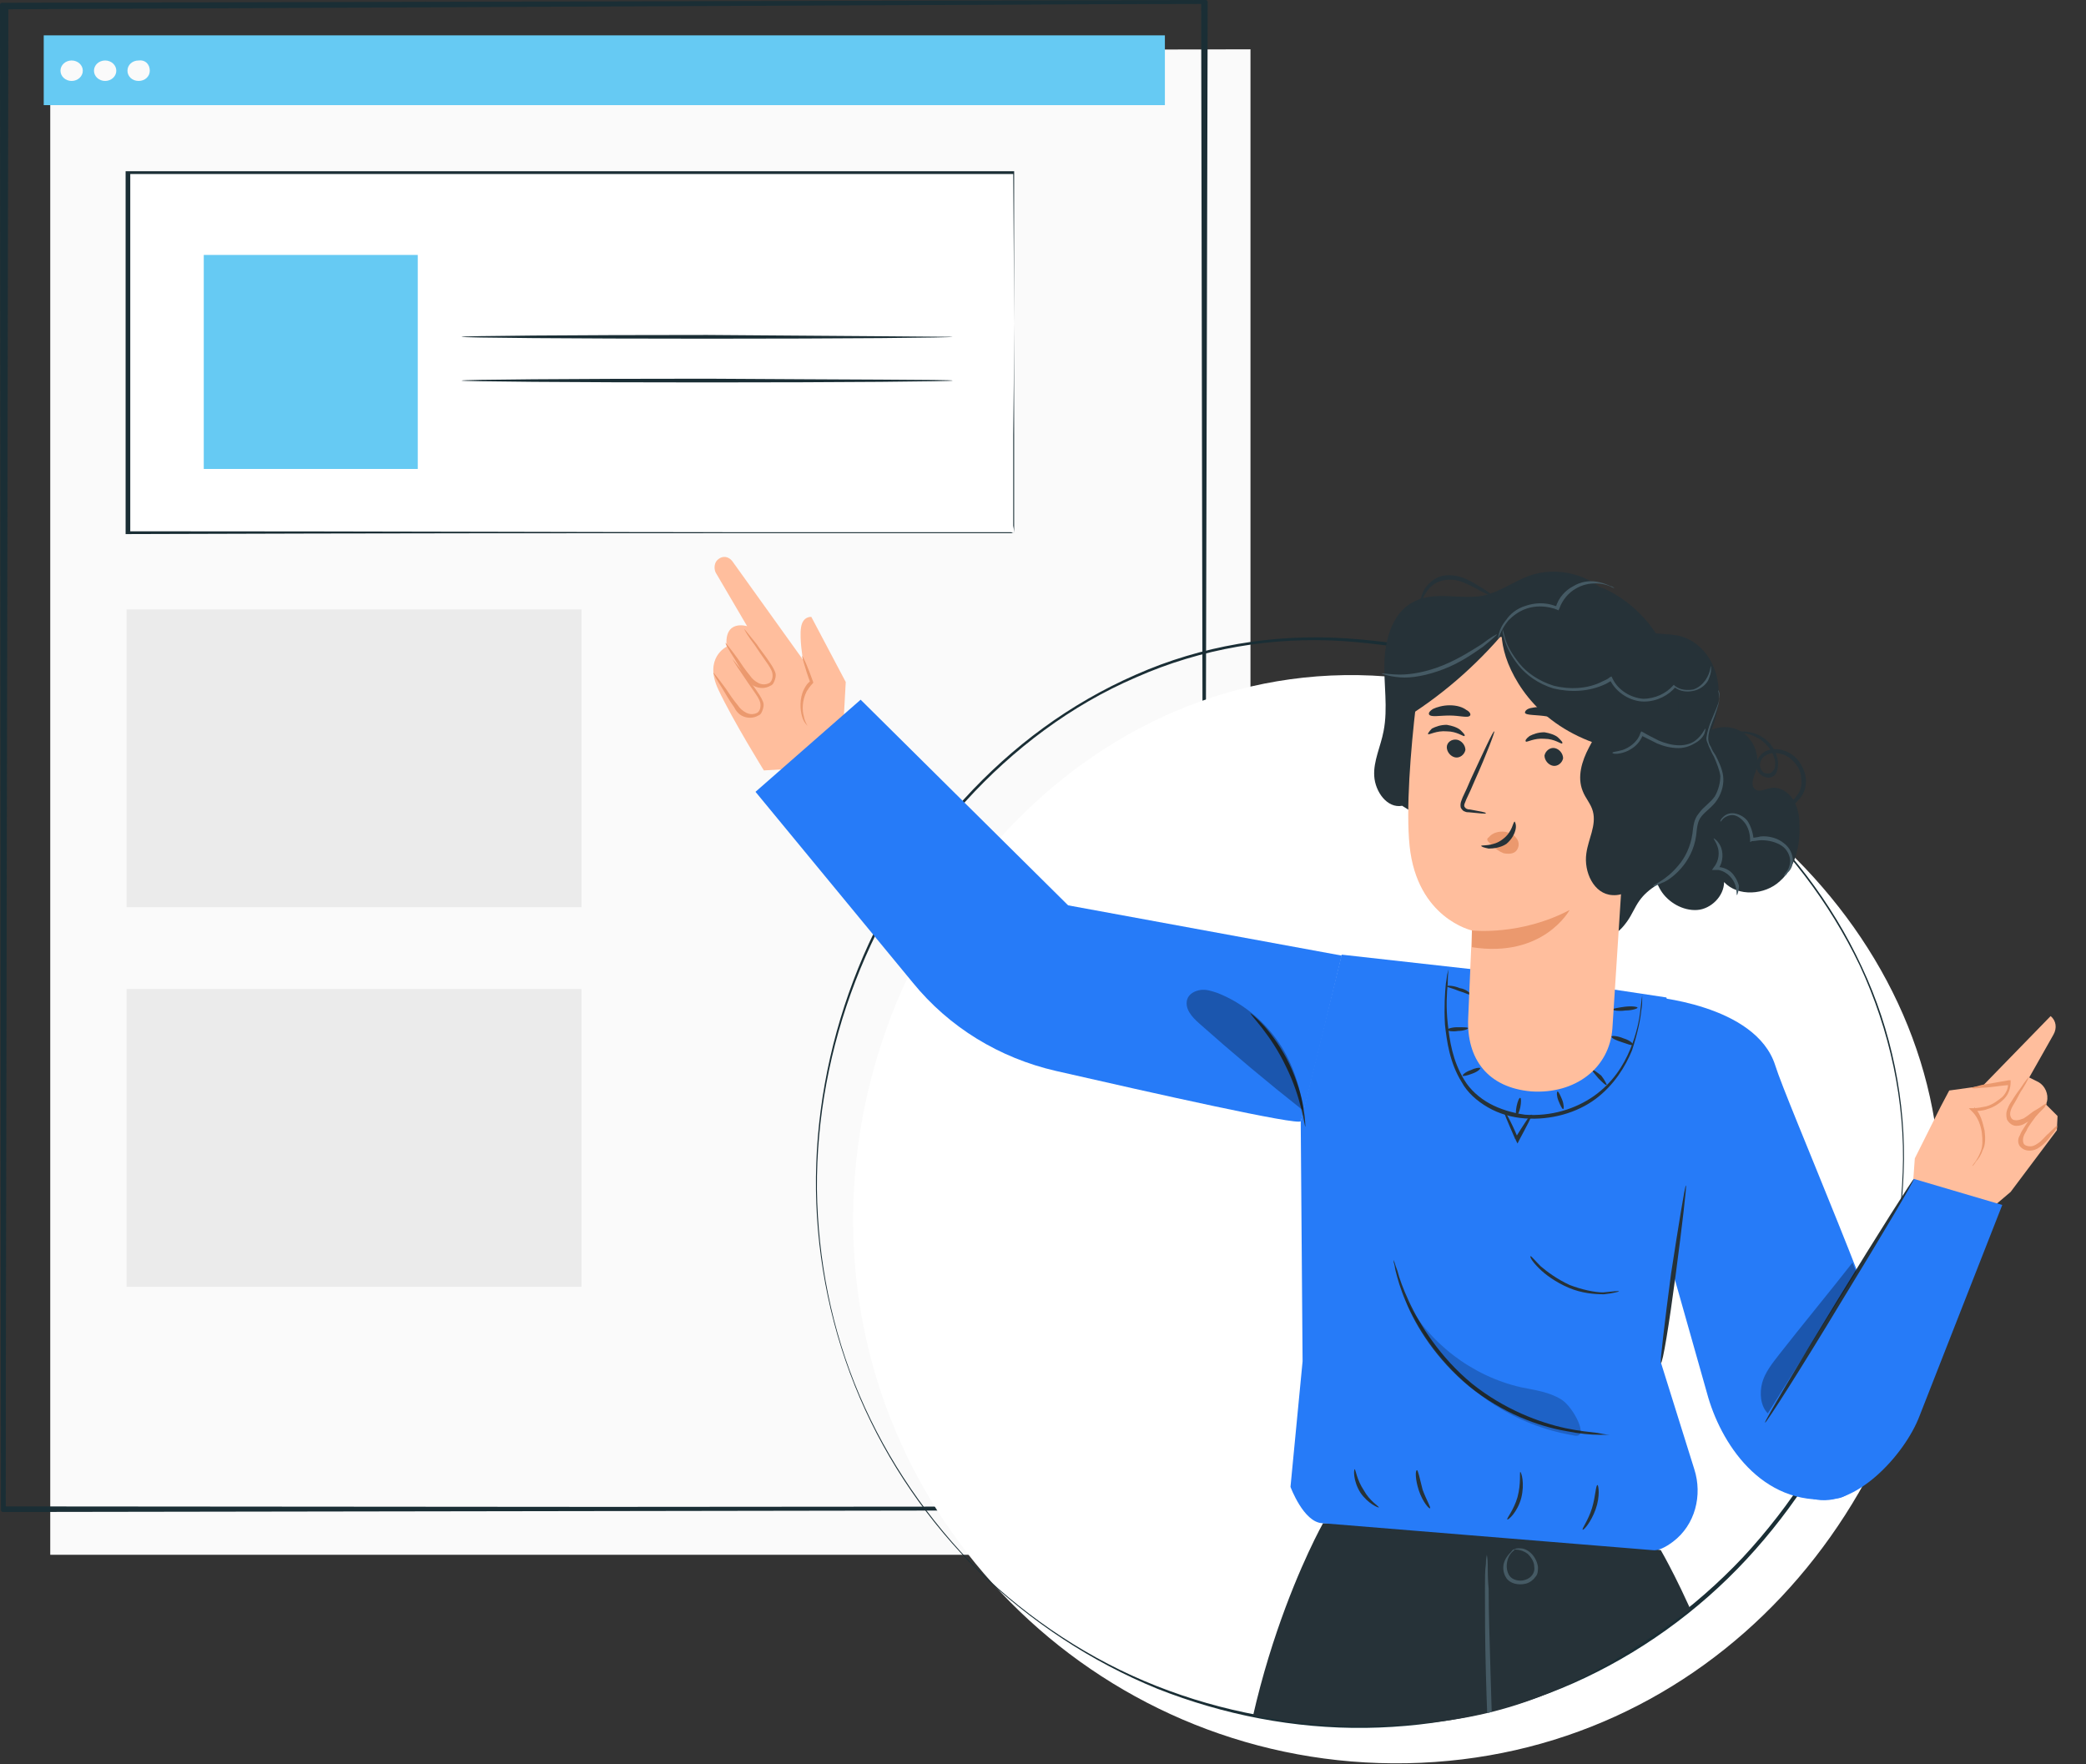 <?xml version="1.0" encoding="utf-8"?>
<!-- Generator: Adobe Illustrator 22.0.0, SVG Export Plug-In . SVG Version: 6.00 Build 0)  -->
<svg version="1.1" id="Layer_1" xmlns="http://www.w3.org/2000/svg" xmlns:xlink="http://www.w3.org/1999/xlink" x="0px" y="0px"
	 viewBox="0 0 224.2 189.6" style="enable-background:new 0 0 224.2 189.6;" xml:space="preserve">
<rect x="0" y="0" width="224.2" height="189.6" fill="#333333" stroke="none"/>
<style type="text/css">
	.st0{fill:#FAFAFA;}
	.st1{fill:#1A2E35;}
	.st2{fill:#EBEBEB;}
	.st3{fill:#FFFFFF;}
	.st4{fill:#66CAF3;}
	.st5{clip-path:url(#SVGID_2_);}
	.st6{fill:#FFBE9D;}
	.st7{fill:#EB996E;}
	.st8{fill:#FE5356;}
	.st9{opacity:0.6;}
	.st10{fill:#263238;}
	.st11{fill:#455A64;}
	.st12{fill:#267BF8;}
	.st13{opacity:0.3;}
	.st14{opacity:0.2;}
	.st15{fill:none;stroke:#4E585D;stroke-miterlimit:10;}
</style>
<g>
	<g>
		<g>
			<polygon class="st0" points="134.4,167.1 5.4,167.1 5.4,5.6 134.4,5.3 			"/>
		</g>
		<g>
			<g>
				<g>
					<path class="st1" d="M129.4,162.1c0-1.2,0-87.1-0.1-161.8l0.1,0.1C92.1,0.5,47.8,0.7,0.6,0.8c-0.1,0-0.1,0-0.2,0l0.2-0.2
						c0,45.4,0,125.3,0,161.5L0.4,162C77.7,162,128.2,162.1,129.4,162.1c-1.2,0-51.7,0.1-129,0.1l-0.1,0v-0.1
						c0-36.1,0-116.1,0-161.5V0.5l0.2,0c0.1,0,0.1,0,0.2,0c47.2-0.1,91.4-0.2,128.8-0.3l0.1,0l0,0.1
						C129.5,75,129.4,160.9,129.4,162.1z"/>
					<path class="st1" d="M129.4,162.1L129.1,0.3c0-0.1,0.1-0.2,0.2-0.2c0,0,0.1,0,0.1,0l0.1,0.1c0.1,0.1,0.1,0.2,0,0.2
						c0,0-0.1,0-0.1,0L0.4,1C0.3,1,0.2,0.9,0.2,0.8c0-0.1,0-0.1,0.1-0.1l0.2-0.2c0.1-0.1,0.2-0.1,0.3,0c0,0,0.1,0.1,0.1,0.1
						L0.6,162.1c0,0,0,0.1-0.1,0.1c0,0,0,0-0.1,0L0.3,162c0,0,0-0.1,0-0.1c0,0,0,0,0.1,0l129,0.1c0.1,0,0.1,0.1,0.1,0.2
						c0,0.1-0.1,0.1-0.1,0.1L0.3,162.5c-0.1,0-0.2-0.1-0.2-0.2v0L0,0.5c0-0.1,0.1-0.2,0.2-0.2L129.6,0c0.1,0,0.2,0.1,0.2,0.2v0
						L129.4,162.1z M129.4,162.1l0-161.9l0.2,0.2L0.2,0.7l0.2-0.2l0,161.8L0.3,162l129.1-0.1v0.3L0.4,162l0.1-0.1l0.1,0.1l-0.1,0.1
						L0.4,0.6l0.3,0.1L0.5,0.9L0.4,0.6l129-0.3l-0.1,0.3l-0.1-0.1l0.3-0.1L129.4,162.1z"/>
				</g>
			</g>
		</g>
	</g>
	<g>
		<g>
			<rect x="13.6" y="65.5" class="st2" width="48.9" height="32"/>
		</g>
		<g>
			<rect x="13.6" y="106.3" class="st2" width="48.9" height="32"/>
		</g>
		<g>
			<g>
				<g>
					<rect x="13.8" y="18.6" class="st3" width="95.2" height="38.7"/>
				</g>
				<g>
					<g>
						<path class="st1" d="M109,57.3c0,0,0-0.2,0-0.7c0-0.5,0-1.1,0-2c0-1.8,0-4.4,0-7.7c0-6.7,0-16.3-0.1-28.3l0.1,0.1
							c-24.2,0-57.9,0-95.2,0h0l0.2-0.2c0,13.5,0,26.6,0,38.7l-0.1-0.1c27.6,0,51.4,0.1,68.3,0.1c8.5,0,15.2,0,19.8,0
							c2.3,0,4.1,0,5.3,0c0.6,0,1.1,0,1.4,0C108.8,57.3,109,57.3,109,57.3s-0.2,0-0.5,0c-0.3,0-0.8,0-1.4,0c-1.2,0-3,0-5.3,0
							c-4.6,0-11.3,0-19.8,0c-16.9,0-40.7,0-68.4,0.1l-0.1,0v-0.1c0-12.1,0-25.1,0-38.7v-0.2h0.2h0c37.3,0,71,0,95.2,0h0.1l0,0.1
							c0,12,0,21.7-0.1,28.3c0,3.3,0,5.9,0,7.7c0,0.9,0,1.5,0,2C109,57,109,57.3,109,57.3z"/>
					</g>
				</g>
			</g>
			<g>
				<rect x="21.9" y="27.4" class="st4" width="23" height="23"/>
			</g>
			<g>
				<g>
					<g>
						<path class="st1" d="M102.4,36.2c0,0.1-11.8,0.2-26.4,0.2c-14.6,0-26.4-0.1-26.4-0.2c0-0.1,11.8-0.2,26.4-0.2
							C90.6,36.1,102.4,36.2,102.4,36.2z"/>
					</g>
				</g>
				<g>
					<g>
						<path class="st1" d="M102.4,40.9c0,0.1-11.8,0.2-26.4,0.2c-14.6,0-26.4-0.1-26.4-0.2s11.8-0.2,26.4-0.2
							C90.6,40.8,102.4,40.8,102.4,40.9z"/>
					</g>
				</g>
				<g>
					<g>
						<path class="st1" d="M83.6,45.6c0,0-0.1,0-0.3,0c-0.3,0-0.6,0-1,0c-0.9,0-2.1,0-3.6,0c-3.1,0-7.4,0-12,0c-4.7,0-8.9,0-12,0
							c-1.5,0-2.7,0-3.6,0c-0.4,0-0.7,0-1,0c-0.2,0-0.3,0-0.3,0c0,0,0.1,0,0.3,0c0.3,0,0.6,0,1,0c0.9,0,2.1,0,3.6,0
							c3.1,0,7.4,0,12,0c4.7,0,8.9,0,12,0c1.5,0,2.7,0,3.6,0c0.4,0,0.7,0,1,0C83.5,45.6,83.6,45.6,83.6,45.6z"/>
					</g>
				</g>
			</g>
		</g>
		<g>
			<g>
				<rect x="4.7" y="3.8" class="st4" width="120.5" height="7.5"/>
			</g>
		</g>
		<g>
			<g>
				<ellipse class="st0" cx="7.7" cy="7.6" rx="1.2" ry="1.1"/>
			</g>
			<g>
				<ellipse class="st0" cx="11.3" cy="7.6" rx="1.2" ry="1.1"/>
			</g>
			<g>
				<path class="st0" d="M16.1,7.6c0,0.6-0.5,1.1-1.2,1.1c-0.7,0-1.2-0.5-1.2-1.1s0.5-1.1,1.2-1.1C15.6,6.4,16.1,6.9,16.1,7.6z"/>
			</g>
		</g>
	</g>
	<g>
		<path class="st3" d="M208.5,130c-1.3,32.2-25,58.9-57.3,59.5c-32.2,0.6-58.9-25-59.5-57.3c-0.6-32.2,25.1-62,57.3-59.5
			C183.3,75.4,209.7,100.6,208.5,130z"/>
		<path class="st1" d="M204.6,126c-0.3,7.6-1.9,15.2-4.7,22.3c-2.8,7.1-7,13.7-12.2,19.3c-5.2,5.6-11.6,10.2-18.6,13.3
			c-7,3.1-14.7,4.7-22.3,4.8c-7.7,0.1-15.3-1.4-22.4-4.2c-7.1-2.9-13.6-7.2-19.1-12.5c-5.5-5.4-9.9-11.8-12.9-18.8
			c-3-7-4.6-14.7-4.7-22.3c-0.2-15.3,5.6-30.7,15.9-42c5.2-5.7,11.4-10.3,18.5-13.4c7-3.1,14.8-4.4,22.5-3.9
			c7.6,0.5,15.2,2.2,22.3,5.1c7.1,2.9,13.8,6.9,19.5,12c5.7,5.1,10.5,11.3,13.7,18.2C203.3,110.7,204.9,118.4,204.6,126z M204.5,126
			c0.3-7.6-1.4-15.3-4.6-22.2c-3.3-6.9-8-13-13.8-18.1c-11.5-10.1-26.5-15.7-41.7-16.8c-7.6-0.5-15.3,0.8-22.3,3.9
			c-7,3-13.2,7.7-18.3,13.3c-10.2,11.3-16.1,26.4-16,41.7c0.1,7.6,1.6,15.2,4.6,22.2c3,7,7.4,13.4,12.8,18.8
			c5.5,5.3,12,9.6,19.1,12.4c7.1,2.8,14.7,4.2,22.3,4.1c7.6-0.1,15.2-1.7,22.2-4.8c7-3,13.3-7.6,18.5-13.1
			c5.2-5.6,9.4-12.1,12.2-19.2C202.6,141.2,204.2,133.7,204.5,126z"/>
		<g>
			<defs>
				<path id="SVGID_1_" d="M221.1,120.8c-0.6,16.4-4.8,29.8-19.2,42.1c-3.4,2.9-15.1,6.2-18.7,8.9c-14.7,11.3-23.9,13.5-35.9,13.7
					c-32.2,0.6-58.9-25-59.5-57.3c-0.3-15.6-24.6-60-14.9-71.1c10.4-11.8,47.3-12.6,63.9-11.4c15,1.2,69.6,19.8,80,28
					C230.1,84.5,221.7,104.2,221.1,120.8z"/>
			</defs>
			<clipPath id="SVGID_2_">
				<use xlink:href="#SVGID_1_"  style="overflow:visible;"/>
			</clipPath>
			<g class="st5">
				<g>
					<g>
						<path class="st6" d="M90.6,78.7l0.3-5.4l-3.7-7c0,0-0.9-0.1-1.1,1.1c-0.2,1.2,0.2,3.5,0.2,3.5l-7.6-10.6
							c-0.4-0.5-1-0.6-1.5-0.2l0,0c-0.4,0.3-0.5,0.9-0.3,1.4l3.4,5.8c0,0-2.5-0.8-2.2,2.2c0,0-2.5,1.2-0.9,4.6
							c1.6,3.4,4.9,8.7,4.9,8.7l5.1-0.3L90.6,78.7z"/>
					</g>
					<g>
						<g>
							<path class="st7" d="M80,67.6c0,0,0.5,0.6,1.3,1.6c0.4,0.6,0.9,1.2,1.3,1.8c0.2,0.3,0.5,0.7,0.7,1.2c0.1,0.2,0.1,0.5,0,0.8
								c-0.1,0.3-0.2,0.6-0.5,0.7c-0.5,0.3-1.1,0.3-1.6,0.1c-0.5-0.2-0.8-0.6-1-1c-0.5-0.7-0.9-1.4-1.2-1.9c-0.7-1.1-1.1-1.8-1-1.8
								c0,0,0.5,0.6,1.3,1.7c0.4,0.6,0.8,1.2,1.3,1.8c0.2,0.3,0.5,0.6,0.9,0.8c0.4,0.2,0.8,0.2,1.2,0c0.3-0.2,0.4-0.7,0.3-1.1
								c-0.1-0.4-0.4-0.8-0.6-1.1c-0.5-0.7-0.9-1.3-1.3-1.9C80.4,68.4,80,67.7,80,67.6z"/>
						</g>
					</g>
					<g>
						<g>
							<path class="st7" d="M78.7,70.8c0,0,0.5,0.6,1.3,1.6c0.4,0.6,0.9,1.2,1.3,1.8c0.2,0.3,0.5,0.7,0.7,1.2c0.1,0.2,0.1,0.5,0,0.8
								c-0.1,0.3-0.2,0.6-0.5,0.7c-0.5,0.3-1.1,0.3-1.6,0.1c-0.5-0.2-0.8-0.6-1-1c-0.5-0.7-0.9-1.4-1.2-1.9c-0.7-1.1-1.1-1.8-1-1.8
								c0,0,0.5,0.6,1.3,1.7c0.4,0.6,0.8,1.2,1.3,1.8c0.2,0.3,0.5,0.6,0.9,0.8c0.4,0.2,0.8,0.2,1.2,0c0.3-0.2,0.4-0.7,0.3-1.1
								c-0.1-0.4-0.4-0.8-0.6-1.1c-0.5-0.7-0.9-1.3-1.3-1.9C79.1,71.5,78.7,70.8,78.7,70.8z"/>
						</g>
					</g>
					<g>
						<g>
							<path class="st7" d="M86.8,78c0,0-0.4-0.3-0.6-1c-0.2-0.7-0.3-1.9,0.2-2.9c0.2-0.4,0.4-0.7,0.7-0.9l0,0.2
								c-0.6-1.6-0.9-2.9-0.9-2.9c0.1,0,0.6,1.1,1.2,2.8l0,0.1l-0.1,0.1c-0.2,0.2-0.4,0.5-0.6,0.8c-0.5,1-0.5,2-0.3,2.7
								C86.5,77.6,86.8,78,86.8,78z"/>
						</g>
					</g>
				</g>
				<g>
					<g>
						<path class="st6" d="M208.6,118.9l-2.8,5.6l-0.3,4.2l7.3,2.2l3.3-2.8l5.1-6.8c0.3-0.4,0.3-1-0.1-1.4l-1.2-1.2l0.1-0.3
							c0.2-0.8-0.2-1.7-0.9-2.1l-1-0.5l2.6-4.6c0.4-0.7,0.3-1.5-0.3-2l0,0l-7.3,7.5l-3.6,0.5L208.6,118.9z"/>
					</g>
					<g>
						<g>
							<path class="st7" d="M220,118.6c0,0-0.3,0.5-1,1.1c-0.3,0.3-0.7,0.7-1.3,1c-0.3,0.2-0.6,0.3-1,0.3c-0.4,0-0.8-0.3-1-0.7
								c-0.1-0.4-0.1-0.8,0.1-1.2c0.1-0.3,0.3-0.6,0.5-0.9c0.3-0.5,0.6-0.9,0.9-1.3c0.5-0.8,0.9-1.2,0.9-1.2c0,0-0.2,0.5-0.7,1.3
								c-0.3,0.4-0.5,0.9-0.8,1.4c-0.3,0.5-0.7,1.1-0.5,1.6c0.1,0.3,0.3,0.4,0.6,0.4c0.3,0,0.5-0.1,0.8-0.2c0.5-0.3,0.9-0.7,1.3-0.9
								C219.5,118.9,219.9,118.5,220,118.6z"/>
						</g>
					</g>
					<g>
						<g>
							<path class="st7" d="M221.3,120.9c0,0-0.3,0.5-0.9,1.2c-0.3,0.4-0.6,0.8-1.2,1.2c-0.5,0.4-1.5,0.6-2.1-0.1
								c-0.3-0.4-0.2-0.9,0-1.2c0.1-0.3,0.3-0.6,0.5-0.9c0.3-0.5,0.7-1,1-1.3c0.7-0.7,1.2-1,1.2-0.9c0,0.1-0.4,0.4-1,1.1
								c-0.3,0.4-0.6,0.8-0.9,1.3c-0.1,0.3-0.3,0.5-0.4,0.8c-0.1,0.3-0.1,0.6,0,0.8c0.1,0.2,0.4,0.3,0.7,0.3c0.3,0,0.5-0.1,0.8-0.3
								c0.5-0.3,0.8-0.8,1.2-1.1C220.8,121.2,221.2,120.8,221.3,120.9z"/>
						</g>
					</g>
					<g>
						<g>
							<path class="st7" d="M212,125.3c-0.1,0,0.5-0.5,0.9-1.6c0.2-0.5,0.2-1.2,0.1-2c-0.1-0.7-0.4-1.6-1-2.2l-0.4-0.4l0.5,0
								c0.4,0,0.9-0.1,1.4-0.2c0.7-0.2,1.2-0.6,1.7-1c0.4-0.4,0.7-1,0.6-1.5l0.2,0.2c-1.2,0.1-2.2,0.3-3,0.3c-0.7,0.1-1.1,0.1-1.1,0
								c0,0,0.4-0.1,1.1-0.3c0.7-0.1,1.7-0.3,2.9-0.5l0.2,0l0,0.2c0,0.6-0.2,1.3-0.7,1.8c-0.5,0.5-1.1,0.9-1.8,1.1
								c-0.5,0.2-1,0.2-1.5,0.2l0.1-0.4c0.7,0.7,0.9,1.7,1.1,2.5c0.1,0.8,0.1,1.6-0.2,2.1c-0.2,0.6-0.5,1-0.7,1.2
								C212.1,125.3,212,125.3,212,125.3z"/>
						</g>
					</g>
				</g>
				<g>
					<g>
						<g>
							<polygon class="st6" points="186.3,310.1 187.5,335.9 175.8,335.7 171.9,310.7 							"/>
						</g>
					</g>
					<g>
						<g>
							<g>
								<g>
									<path class="st8" d="M189.5,331.8L189.5,331.8c0,0,15.2,7.1,15.1,10l-30.3-2.6l0.6-7.9l1.1,0.3
										C180.4,333.1,185.1,333.2,189.5,331.8z"/>
								</g>
							</g>
						</g>
						<g class="st9">
							<g>
								<g>
									<g>
										<path class="st3" d="M178.3,333.2c-0.6,0.1-1.1,0.7-1,1.3c0.1,0.6,0.7,1.1,1.3,1c0.6-0.1,1.2-0.8,1-1.4
											c-0.2-0.6-0.9-1.1-1.5-0.9"/>
									</g>
								</g>
							</g>
						</g>
						<g class="st9">
							<g>
								<g>
									<path class="st3" d="M174.3,339.3l0.2-2.5l29,3.4c0,0,1.3,0.7,1.1,1.6L174.3,339.3z"/>
								</g>
							</g>
						</g>
						<g>
							<g>
								<g>
									<g>
										<path class="st10" d="M190,331.7c0,0.1-0.8,0.2-1.5,0.6c-0.8,0.4-1.2,1-1.3,0.9c-0.1,0,0.2-0.9,1.1-1.4
											C189.1,331.3,190,331.6,190,331.7z"/>
									</g>
								</g>
							</g>
						</g>
						<g>
							<g>
								<g>
									<g>
										<path class="st10" d="M193,333.3c0,0.1-0.6,0.3-1.2,0.9c-0.6,0.6-0.8,1.2-0.9,1.2c-0.1,0-0.2-0.9,0.5-1.6
											C192.2,333.1,193,333.2,193,333.3z"/>
									</g>
								</g>
							</g>
						</g>
						<g>
							<g>
								<g>
									<g>
										<path class="st10" d="M194.5,337.2c-0.1,0-0.3-0.7,0.2-1.5c0.4-0.8,1.2-1,1.2-0.9c0.1,0.1-0.4,0.5-0.8,1.2
											C194.7,336.6,194.7,337.2,194.5,337.2z"/>
									</g>
								</g>
							</g>
						</g>
						<g>
							<g>
								<g>
									<g>
										<path class="st10" d="M189.6,331.6c0,0.1-0.6,0.1-1.5-0.1c-0.5-0.1-1-0.3-1.5-0.6c-0.3-0.2-0.6-0.3-0.8-0.5
											c-0.1-0.1-0.3-0.2-0.4-0.4c-0.2-0.2-0.2-0.6,0-0.8c0.2-0.2,0.5-0.3,0.7-0.3c0.2,0,0.4,0.1,0.6,0.1
											c0.3,0.1,0.6,0.2,0.9,0.4c0.6,0.3,1,0.7,1.3,1c0.6,0.7,0.8,1.3,0.8,1.3c-0.1,0-0.4-0.4-1-1c-0.3-0.3-0.8-0.6-1.3-0.9
											c-0.3-0.1-0.5-0.2-0.8-0.3c-0.3-0.1-0.6-0.1-0.7,0c0,0.1,0,0.1,0,0.2c0.1,0.1,0.2,0.2,0.3,0.3c0.3,0.2,0.5,0.4,0.8,0.5
											c0.5,0.3,1,0.5,1.4,0.7C189.1,331.4,189.6,331.5,189.6,331.6z"/>
									</g>
								</g>
							</g>
						</g>
						<g>
							<g>
								<g>
									<g>
										<path class="st10" d="M189.4,331.8c-0.1,0-0.3-0.5-0.3-1.5c0-0.5,0.1-1,0.3-1.6c0.1-0.3,0.3-0.6,0.5-0.9
											c0.2-0.3,0.5-0.7,1-0.7c0.3,0,0.5,0.3,0.6,0.5c0.1,0.2,0.1,0.4,0.1,0.6c0,0.4,0,0.7-0.1,1c-0.1,0.6-0.5,1.1-0.8,1.5
											c-0.7,0.7-1.3,0.9-1.3,0.8c0-0.1,0.5-0.3,1-1c0.3-0.4,0.5-0.8,0.6-1.4c0.1-0.3,0.1-0.6,0-0.9c0-0.3-0.1-0.6-0.2-0.6
											c-0.2,0-0.4,0.2-0.6,0.5c-0.2,0.3-0.3,0.5-0.4,0.8c-0.2,0.5-0.4,1-0.4,1.5C189.4,331.2,189.5,331.8,189.4,331.8z"/>
									</g>
								</g>
							</g>
						</g>
					</g>
				</g>
				<g>
					<g>
						<g>
							<polygon class="st6" points="150.9,306.1 149.1,332.2 135,330.5 135,305.1 							"/>
						</g>
					</g>
					<g>
						<g>
							<g>
								<path class="st8" d="M135,327.3L135,327.3c0,0-16.1,4.5-16.5,7.4l30.3,2.4l0.7-7.9l-1.1,0.2
									C143.8,330.1,139.1,329.4,135,327.3z"/>
							</g>
						</g>
					</g>
					<g class="st9">
						<g>
							<g>
								<g>
									<path class="st3" d="M145.8,330.5c0.6,0.2,0.9,0.9,0.7,1.5c-0.2,0.6-0.9,0.9-1.5,0.7c-0.6-0.2-1-1-0.8-1.6
										c0.2-0.6,1.1-0.9,1.6-0.6"/>
								</g>
							</g>
						</g>
					</g>
					<g class="st9">
						<g>
							<g>
								<path class="st3" d="M148.8,337.2l0.2-2.5l-29.2-1.4c0,0-1.4,0.5-1.3,1.4L148.8,337.2z"/>
							</g>
						</g>
					</g>
					<g>
						<g>
							<g>
								<g>
									<path class="st10" d="M134.5,327.1c0,0.1,0.7,0.3,1.4,0.8c0.7,0.5,1,1.2,1.2,1.1c0.1,0,0-0.9-0.9-1.6
										C135.4,326.9,134.5,327,134.5,327.1z"/>
								</g>
							</g>
						</g>
					</g>
					<g>
						<g>
							<g>
								<g>
									<path class="st10" d="M131.3,328.2c0,0.1,0.6,0.4,1,1.1c0.5,0.7,0.5,1.3,0.7,1.3c0.1,0,0.3-0.8-0.3-1.6
										C132.1,328.2,131.3,328.1,131.3,328.2z"/>
								</g>
							</g>
						</g>
					</g>
					<g>
						<g>
							<g>
								<g>
									<path class="st10" d="M129.1,331.8c0.1,0,0.4-0.7,0.1-1.5c-0.3-0.8-1-1.2-1.1-1.1c-0.1,0.1,0.3,0.6,0.6,1.3
										C129,331.2,129,331.8,129.1,331.8z"/>
								</g>
							</g>
						</g>
					</g>
					<g>
						<g>
							<g>
								<g>
									<path class="st10" d="M134.9,327.1c0,0.1,0.6,0.2,1.5,0.1c0.5,0,1-0.2,1.6-0.4c0.3-0.1,0.6-0.2,0.9-0.4
										c0.1-0.1,0.3-0.2,0.5-0.3c0.2-0.1,0.3-0.5,0.1-0.8c-0.1-0.2-0.4-0.4-0.6-0.4c-0.2,0-0.4,0-0.6,0c-0.3,0.1-0.7,0.1-1,0.2
										c-0.6,0.2-1.1,0.5-1.5,0.8c-0.8,0.6-1,1.1-1,1.2c0.1,0.1,0.4-0.4,1.2-0.9c0.4-0.2,0.9-0.5,1.4-0.7c0.3-0.1,0.6-0.2,0.9-0.2
										c0.3-0.1,0.6,0,0.7,0.1c0,0.1,0,0.1,0,0.2c-0.1,0.1-0.2,0.2-0.4,0.2c-0.3,0.2-0.6,0.3-0.8,0.4c-0.5,0.2-1.1,0.4-1.5,0.4
										C135.5,327,134.9,327,134.9,327.1z"/>
								</g>
							</g>
						</g>
					</g>
					<g>
						<g>
							<g>
								<g>
									<path class="st10" d="M135.1,327.3c0.1,0,0.4-0.5,0.5-1.4c0.1-0.5,0.1-1.1-0.1-1.7c-0.1-0.3-0.2-0.6-0.3-1
										c-0.2-0.3-0.3-0.7-0.9-0.8c-0.3,0-0.6,0.2-0.7,0.4c-0.1,0.2-0.2,0.4-0.2,0.5c-0.1,0.3-0.1,0.7-0.1,1c0,0.7,0.3,1.2,0.5,1.6
										c0.5,0.8,1.1,1.1,1.1,1c0.1-0.1-0.4-0.4-0.8-1.2c-0.2-0.4-0.4-0.9-0.4-1.5c0-0.3,0-0.6,0.1-0.9c0.1-0.3,0.2-0.6,0.3-0.5
										c0.2,0,0.4,0.3,0.5,0.5c0.1,0.3,0.2,0.6,0.3,0.9c0.1,0.6,0.2,1.1,0.2,1.5C135.2,326.7,135,327.3,135.1,327.3z"/>
								</g>
							</g>
						</g>
					</g>
				</g>
				<g>
					<g>
						<path class="st10" d="M187.5,197.1c0.5-14.2-9-30.5-9-30.5l-16.6-2.8l0-0.1l-0.4,0l0,0l0,0l-19.3,0c0,0-10,17.7-9.6,39.9
							c0.4,22.1,1.1,103.5,1.1,103.5l17.6,1.5l10-116.8l7.8,122.3l17.6,1.5C186.9,315.5,187,211.2,187.5,197.1z"/>
					</g>
					<g>
						<polygon class="st11" points="131.9,304.9 133.3,317 151.3,318.5 153.2,307.6 						"/>
					</g>
					<g>
						<polygon class="st11" points="168.3,311.8 171.1,325.5 188,324.5 188.3,309.4 						"/>
					</g>
					<g>
						<g>
							<path class="st11" d="M162.2,191.7c0,0-0.1,0-0.3,0c-0.2-0.1-0.4-0.1-0.7-0.4c-0.5-0.4-1-1.3-1.1-2.5c-0.2-2.3-0.3-5.5-0.4-9
								c-0.1-3.5-0.1-6.7-0.1-9c0-1.1,0-2.1,0.1-2.7c0-0.6,0.1-1,0.1-1c0,0,0.1,0.4,0.1,1c0,0.7,0,1.6,0.1,2.7c0,2.4,0.1,5.5,0.2,9
								c0.1,3.5,0.2,6.7,0.3,9c0.1,1.1,0.5,2,0.9,2.4C161.8,191.6,162.2,191.6,162.2,191.7z"/>
						</g>
					</g>
					<g>
						<g>
							<path class="st11" d="M162.8,166.5c0,0,0.1-0.1,0.4-0.1c0.3,0,0.7,0,1.2,0.4c0.4,0.3,0.8,0.9,0.9,1.6c0,0.4,0,0.8-0.3,1.1
								c-0.2,0.3-0.6,0.6-1,0.7c-0.8,0.2-1.7,0-2.1-0.6c-0.4-0.6-0.4-1.3-0.2-1.8c0.2-0.5,0.5-0.8,0.7-1
								C162.6,166.5,162.7,166.5,162.8,166.5c0.1,0.1-0.6,0.3-0.8,1.3c-0.1,0.4-0.1,1,0.2,1.5c0.3,0.5,1.1,0.7,1.7,0.5
								c0.7-0.2,1.1-0.8,1-1.4c0-0.6-0.4-1.1-0.7-1.4C163.4,166.4,162.7,166.6,162.8,166.5z"/>
						</g>
					</g>
				</g>
				<g>
					<path class="st12" d="M144.2,102.7l-29.4-5.4L92.5,75.2l-11.3,9.9l16.9,20.5c3.9,4.8,9.3,8.1,15.4,9.5
						c10.5,2.4,26.1,5.9,26.3,5.4C140.1,119.8,144.2,102.7,144.2,102.7z"/>
				</g>
				<g>
					<path class="st12" d="M139.8,120.5l0.2,25.8l-1.3,13.5c0,0,1.4,3.8,3.4,3.9l35.5,2.9c0.6,0.1,1.4-0.3,2.2-0.9
						c2.4-1.8,3.2-5,2.3-7.8l-3.6-11.5l3.7-25.9l-2.3-10.3l-0.8-3l-17.9-2.7l-17-1.9L139.8,120.5z"/>
				</g>
				<g>
					<path class="st12" d="M177.3,107.1c0,0,11.4,0.8,13.5,7.4c1.2,3.9,11.9,28.3,14.3,37.8c0,0-4.5,8-7.4,8.7l0,0
						c-7.9,1.3-12.5-5.4-14.1-10.8l-4.3-15.2L177.3,107.1z"/>
				</g>
				<g>
					<path class="st12" d="M205.7,126.7l-3.4,5.4l-10.4,18.1l3,10.9c0,0,0,0,0,0c4.4,1.1,9.8-4.7,11.4-8.9l8.9-22.7L205.7,126.7z"/>
				</g>
				<g>
					<g>
						<path class="st10" d="M205.7,126.7c0.1,0.1-3.4,6-7.8,13.2c-4.4,7.3-8.1,13.1-8.2,13c-0.1-0.1,3.4-6,7.8-13.2
							C201.9,132.5,205.6,126.7,205.7,126.7z"/>
					</g>
				</g>
				<g>
					<g>
						<path class="st10" d="M181.2,127.4c0.1,0-0.4,4.3-1.1,9.6c-0.7,5.3-1.4,9.6-1.6,9.5c-0.1,0,0.4-4.3,1.1-9.6
							C180.4,131.7,181.1,127.4,181.2,127.4z"/>
					</g>
				</g>
				<g>
					<g>
						<path class="st10" d="M148.2,162c0,0.1-1.2-0.4-2-1.6c-0.8-1.3-0.7-2.5-0.6-2.5c0.1,0,0.2,1.1,1,2.3
							C147.2,161.3,148.2,161.9,148.2,162z"/>
					</g>
				</g>
				<g>
					<g>
						<path class="st10" d="M153.7,162.1c-0.1,0.1-0.8-0.7-1.2-1.9c-0.4-1.2-0.4-2.2-0.2-2.2c0.1,0,0.3,0.9,0.6,2.1
							C153.3,161.2,153.8,162,153.7,162.1z"/>
					</g>
				</g>
				<g>
					<g>
						<path class="st10" d="M163.4,158.2c0.1,0,0.5,1.2,0.1,2.8c-0.4,1.5-1.4,2.4-1.5,2.3c-0.1-0.1,0.7-1,1.1-2.4
							C163.5,159.4,163.3,158.2,163.4,158.2z"/>
					</g>
				</g>
				<g>
					<g>
						<path class="st10" d="M171.7,159.6c0.1,0,0.3,1.2-0.2,2.6c-0.5,1.4-1.3,2.3-1.4,2.2c-0.1-0.1,0.6-1,1-2.3
							C171.5,160.8,171.5,159.6,171.7,159.6z"/>
					</g>
				</g>
				<g>
					<g>
						<path class="st10" d="M176.5,107c0,0,0,0.1,0,0.4c0,0.3,0,0.7-0.1,1.2c-0.1,1-0.4,2.5-1,4.3c-0.7,1.7-1.9,3.7-3.9,5.2
							c-2,1.5-4.8,2.3-7.6,2.1c-1.4-0.1-2.8-0.5-4-1.2c-1.2-0.7-2.2-1.6-2.8-2.7c-1.3-2.1-1.6-4.4-1.8-6.2c-0.1-1.9,0-3.4,0.1-4.4
							c0.1-0.5,0.1-0.9,0.2-1.2c0.1-0.3,0.1-0.4,0.1-0.4c0,0-0.1,0.6-0.1,1.6c-0.1,1-0.2,2.5,0,4.3c0.2,1.8,0.5,4,1.8,6.1
							c0.6,1,1.6,1.9,2.7,2.5c1.1,0.6,2.4,1,3.8,1.2c2.8,0.2,5.4-0.6,7.4-2c2-1.4,3.2-3.3,3.9-5c0.7-1.7,1-3.2,1.1-4.2
							C176.4,107.6,176.5,107,176.5,107z"/>
					</g>
				</g>
				<g>
					<g>
						<path class="st10" d="M164.6,119.8c0.1,0.1-0.5,1.2-1.3,2.7l-0.2,0.4l-0.2-0.4c0-0.1-0.1-0.2-0.1-0.2c-0.7-1.6-1.3-3-1.2-3
							c0.1,0,0.8,1.2,1.5,2.9c0,0.1,0.1,0.2,0.1,0.2l-0.4,0C163.8,120.8,164.5,119.7,164.6,119.8z"/>
					</g>
				</g>
				<g>
					<g>
						<path class="st10" d="M159.1,114.8c0,0.1-0.3,0.4-0.9,0.6c-0.5,0.2-1,0.3-1,0.2c0-0.1,0.3-0.4,0.9-0.6
							C158.5,114.8,159,114.7,159.1,114.8z"/>
					</g>
				</g>
				<g>
					<g>
						<path class="st10" d="M157.8,110.5c0,0.1-0.5,0.3-1.1,0.3c-0.6,0.1-1.1,0-1.2-0.1c0-0.1,0.5-0.3,1.1-0.3
							C157.3,110.4,157.8,110.4,157.8,110.5z"/>
					</g>
				</g>
				<g>
					<g>
						<path class="st10" d="M158.1,106.9c-0.1,0.1-0.6-0.2-1.3-0.4c-0.7-0.3-1.3-0.4-1.3-0.5c0-0.1,0.7-0.1,1.4,0.2
							C157.6,106.3,158.1,106.8,158.1,106.9z"/>
					</g>
				</g>
				<g>
					<g>
						<path class="st10" d="M163,119.9c-0.1,0-0.1-0.5,0-1c0.1-0.5,0.3-1,0.4-0.9c0.1,0,0.1,0.5,0,1
							C163.3,119.5,163.1,119.9,163,119.9z"/>
					</g>
				</g>
				<g>
					<g>
						<path class="st10" d="M168,119.2c-0.1,0-0.3-0.4-0.5-0.9c-0.2-0.5-0.2-0.9-0.1-1c0.1,0,0.3,0.4,0.5,0.9
							C168.1,118.7,168.1,119.2,168,119.2z"/>
					</g>
				</g>
				<g>
					<g>
						<path class="st10" d="M172.7,116.6c-0.1,0.1-0.5-0.3-0.9-0.7c-0.4-0.5-0.7-0.8-0.7-0.9c0.1-0.1,0.5,0.2,1,0.6
							C172.5,116.1,172.7,116.6,172.7,116.6z"/>
					</g>
				</g>
				<g>
					<g>
						<path class="st10" d="M175.5,112.3c-0.1,0.1-0.6-0.1-1.2-0.3c-0.6-0.2-1.1-0.4-1.1-0.6c0-0.1,0.6-0.1,1.3,0.2
							C175.2,111.8,175.6,112.2,175.5,112.3z"/>
					</g>
				</g>
				<g>
					<g>
						<path class="st10" d="M176,108.3c0,0.1-0.6,0.3-1.3,0.3c-0.7,0.1-1.3,0-1.4-0.1c0-0.1,0.6-0.2,1.3-0.3
							C175.4,108.1,176,108.2,176,108.3z"/>
					</g>
				</g>
				<g>
					<g>
						<path class="st10" d="M134.4,108.9c0,0,0.6,0.4,1.5,1.4c0.8,0.9,1.9,2.4,2.7,4.1c0.8,1.7,1.3,3.4,1.5,4.7c0.2,1.2,0.2,2,0.2,2
							c-0.1,0-0.4-3.1-2.1-6.5C136.6,111.2,134.3,109,134.4,108.9z"/>
					</g>
				</g>
				<g class="st13">
					<g>
						<path d="M199.5,136.7c-0.4-1,0,0-0.4-1c-2.1,2.7-5.8,7.2-7.9,9.9c-0.7,0.9-1.5,1.9-1.8,3c-0.3,1.1-0.2,2.5,0.6,3.3
							L199.5,136.7z"/>
					</g>
				</g>
				<g class="st13">
					<g>
						<path d="M140.1,119.3c-0.4-2.7-1.3-5.4-2.9-7.6c-1.6-2.2-3.8-4-6.4-5c-0.6-0.2-1.2-0.4-1.8-0.3c-0.6,0.1-1.2,0.4-1.4,1
							c-0.3,1,0.5,1.9,1.3,2.6c3.6,3.2,7.3,6.3,11.1,9.3"/>
					</g>
				</g>
				<g>
					<g>
						<path class="st10" d="M174,138.8c0,0-0.6,0.2-1.6,0.3c-1,0-2.4-0.1-3.8-0.7c-1.4-0.6-2.5-1.4-3.2-2.1c-0.7-0.7-1-1.2-0.9-1.3
							c0.1,0,0.4,0.4,1.1,1.1c0.7,0.6,1.8,1.4,3.1,2c1.3,0.5,2.7,0.8,3.6,0.8C173.4,138.8,174,138.7,174,138.8z"/>
					</g>
				</g>
				<g>
					<g>
						<path class="st10" d="M173,154.2c0,0-0.1,0-0.3,0c-0.2,0-0.5,0-0.9,0c-0.8,0-2-0.1-3.5-0.4c-2.9-0.5-6.8-1.9-10.4-4.8
							c-3.5-2.9-5.7-6.4-6.8-9.1c-0.6-1.4-0.9-2.5-1.1-3.3c-0.1-0.4-0.1-0.7-0.2-0.9c0-0.2,0-0.3,0-0.3c0,0,0.1,0.4,0.4,1.2
							c0.2,0.8,0.6,1.9,1.2,3.2c1.2,2.6,3.4,6.1,6.8,8.9c3.5,2.8,7.3,4.2,10.1,4.8c1.4,0.3,2.6,0.4,3.4,0.5
							C172.6,154.2,173,154.2,173,154.2z"/>
					</g>
				</g>
				<g class="st14">
					<g>
						<path d="M169.3,154.3c1.5,0.2-0.2-3.1-1.5-3.9c-1.3-0.8-2.8-1-4.3-1.3c-5.3-1.2-10-4.8-12.5-9.6
							C150.9,139.5,155.8,152.1,169.3,154.3z"/>
					</g>
				</g>
				<g>
					<g>
						<path class="st10" d="M182.1,80.1c0.8-1.6,2.9-2.4,4.6-1.7c1.7,0.7,2.6,2.8,2,4.5c-0.2,0.6-0.6,1.4-0.1,1.9
							c0.5,0.4,1.1,0,1.7-0.1c0.9-0.2,1.9,0.4,2.4,1.2c0.5,0.8,0.7,1.7,0.7,2.7c0.1,2.2-0.4,4.6-2.1,6.1c-1.6,1.5-4.5,1.7-6,0.1
							c0,1.5-1.4,2.9-2.9,3c-1.5,0.1-3.1-0.8-3.9-2.1c-0.8-1.3-1-3-0.8-4.5c0.2-1.5,0.8-3,1.5-4.4"/>
					</g>
					<g>
						<path class="st10" d="M150.7,86.6c-1.6,0.3-2.9-1.5-3-3.2c-0.1-1.6,0.7-3.2,1-4.8c0.5-2.5,0-5.1,0.1-7.6
							c0.1-2.5,1-5.4,3.3-6.4c2.3-1.1,4.9-0.1,7.4-0.6c1.7-0.4,3.2-1.5,4.8-2.1c3-1.1,6.7-0.2,8.8,2.3c1,1.2,1.8,2.7,3.1,3.4
							c1.4,0.7,3.1,0.4,4.5,0.8c1.7,0.5,3,1.9,3.6,3.6c0.6,1.6,0.5,3.5,0.1,5.1c-0.5,1.8-1.3,3.6-1.4,5.4c0,2.8,1.8,5.6,0.8,8.2
							c-1.3,3.1-5.7,3.4-7.6,6.1c-0.5,0.7-0.8,1.5-1.3,2.2c-0.5,0.7-1.1,1.4-2,1.6c-0.8,0.2-1.8-0.4-1.9-1.3"/>
					</g>
					<g>
						<g>
							<g>
								<g>
									<g>
										<g>
											<g>
												<g>
													<g>
														<g>
															<g>
																<g>
																	<g>
																		<path class="st6" d="M175.9,70.6l-0.2,2.5l-2.4,37.4c-0.3,4.3-4,7.1-8.7,6.8l0,0c-4.7-0.4-7-3.5-6.8-7.9
																			c0.2-4.6,0.4-9.4,0.4-9.4s-5.9-1.3-6.7-9.1c-0.4-3.9,0.1-10.2,0.7-15.3c0.5-4.6,4.8-7.9,9.4-7.1L175.9,70.6z"/>
																	</g>
																</g>
															</g>
														</g>
													</g>
												</g>
												<g>
													<g>
														<g>
															<g>
																<g>
																	<g>
																		<g>
																			<path class="st10" d="M155.5,80.3c0,0.5,0.4,1,0.9,1.1c0.5,0.1,1-0.3,1.1-0.8c0-0.5-0.4-1-0.9-1.1
																				C156,79.4,155.5,79.8,155.5,80.3z"/>
																		</g>
																	</g>
																</g>
															</g>
														</g>
													</g>
													<g>
														<g>
															<g>
																<g>
																	<g>
																		<g>
																			<g>
																				<path class="st10" d="M153.5,78.9c0.1,0.1,0.9-0.4,2-0.3c1.1,0,1.8,0.6,1.9,0.5c0.1-0.1-0.1-0.3-0.4-0.6
																					c-0.3-0.3-0.9-0.5-1.5-0.6c-0.7,0-1.2,0.2-1.6,0.4C153.6,78.6,153.4,78.9,153.5,78.9z"/>
																			</g>
																		</g>
																	</g>
																</g>
															</g>
														</g>
													</g>
												</g>
												<g>
													<g>
														<g>
															<g>
																<g>
																	<g>
																		<g>
																			<path class="st10" d="M166,81.2c0,0.5,0.4,1,0.9,1.1c0.5,0.1,1-0.3,1.1-0.8c0-0.5-0.4-1-0.9-1.1
																				C166.6,80.3,166.1,80.7,166,81.2z"/>
																		</g>
																	</g>
																</g>
															</g>
														</g>
													</g>
													<g>
														<g>
															<g>
																<g>
																	<g>
																		<g>
																			<g>
																				<path class="st10" d="M164,79.7c0.1,0.1,0.9-0.4,2-0.3c1.1,0,1.8,0.6,1.9,0.5c0.1-0.1-0.1-0.3-0.4-0.6
																					c-0.3-0.3-0.9-0.5-1.5-0.6c-0.7,0-1.2,0.2-1.6,0.4C164,79.4,163.9,79.6,164,79.7z"/>
																			</g>
																		</g>
																	</g>
																</g>
															</g>
														</g>
													</g>
												</g>
												<g>
													<g>
														<g>
															<g>
																<g>
																	<g>
																		<g>
																			<path class="st10" d="M159.7,87.4c0-0.1-0.6-0.2-1.7-0.4c-0.3,0-0.5-0.1-0.6-0.3c-0.1-0.2,0.1-0.5,0.2-0.8
																				c0.3-0.6,0.6-1.3,0.9-2c1.3-2.9,2.2-5.3,2.1-5.3c-0.1-0.1-1.2,2.3-2.5,5.1c-0.3,0.7-0.6,1.4-0.9,2
																				c-0.1,0.3-0.3,0.6-0.2,1.1c0.1,0.2,0.3,0.4,0.4,0.4c0.2,0.1,0.3,0.1,0.5,0.1C159,87.4,159.7,87.5,159.7,87.4z"/>
																		</g>
																	</g>
																</g>
															</g>
														</g>
													</g>
												</g>
												<g>
													<g>
														<g>
															<g>
																<g>
																	<g>
																		<path class="st7" d="M158.2,100c0,0,5.2,0.6,10.5-2.2c0,0-2.8,5.2-10.5,4L158.2,100z"/>
																	</g>
																</g>
															</g>
														</g>
													</g>
												</g>
												<g>
													<g>
														<g>
															<g>
																<g>
																	<g>
																		<path class="st7" d="M160,90c0.4-0.5,1.1-0.7,1.8-0.6c0.5,0.1,0.9,0.3,1.2,0.7c0.3,0.4,0.3,0.9,0,1.3
																			c-0.3,0.4-0.9,0.4-1.4,0.3c-0.5-0.2-0.9-0.5-1.3-0.9c-0.1-0.1-0.2-0.2-0.3-0.3C159.8,90.3,159.8,90.1,160,90"/>
																	</g>
																</g>
															</g>
														</g>
													</g>
												</g>
												<g>
													<g>
														<g>
															<g>
																<g>
																	<g>
																		<g>
																			<path class="st10" d="M162.8,88.3c-0.2,0-0.2,1.1-1.3,1.9c-1,0.8-2.3,0.6-2.3,0.7c0,0.1,0.3,0.2,0.8,0.3
																				c0.5,0,1.3-0.1,1.9-0.5c0.6-0.5,0.9-1.1,1-1.6C163,88.6,162.8,88.3,162.8,88.3z"/>
																		</g>
																	</g>
																</g>
															</g>
														</g>
													</g>
												</g>
											</g>
										</g>
									</g>
									<g>
										<g>
											<g>
												<g>
													<g>
														<g>
															<path class="st10" d="M163.9,76.6c0.1,0.3,1.2,0.2,2.4,0.4c1.2,0.2,2.2,0.6,2.4,0.4c0.1-0.1-0.1-0.4-0.5-0.7
																c-0.4-0.3-1-0.6-1.8-0.7c-0.7-0.1-1.4,0-1.9,0.1C164.1,76.2,163.9,76.4,163.9,76.6z"/>
														</g>
													</g>
												</g>
											</g>
										</g>
									</g>
									<g>
										<g>
											<g>
												<g>
													<g>
														<g>
															<path class="st10" d="M153.6,76.8c0.2,0.3,1.1,0.1,2.2,0.1c1.1,0,2,0.3,2.2,0c0.1-0.1,0-0.4-0.4-0.6
																c-0.4-0.3-1-0.5-1.8-0.5c-0.7,0-1.4,0.2-1.8,0.4C153.7,76.4,153.5,76.6,153.6,76.8z"/>
														</g>
													</g>
												</g>
											</g>
										</g>
									</g>
								</g>
							</g>
						</g>
					</g>
					<g>
						<path class="st10" d="M169.5,67.6c-1.4,2-1.2,5,0.4,6.8c0.7,0.8,1.6,1.4,1.9,2.4c0.3,1.2-0.4,2.4-1,3.5
							c-0.8,1.5-1.3,3.2-0.7,4.7c0.3,0.8,0.9,1.4,1.1,2.2c0.4,1.5-0.5,3-0.7,4.5c-0.3,2,0.8,4.4,2.8,4.5c1.2,0.1,2.4-0.7,3-1.6
							c0.7-1,1-2.2,1.2-3.4c1.1-5.3,1.4-10.8,1.7-16.2c0.1-1.5,0.1-3.1-0.4-4.4c-0.7-1.6-2.1-2.8-3.7-3.5c-1.6-0.7-3.3-1-5-1.3"/>
					</g>
					<g>
						<g>
							<path class="st10" d="M162.5,65.4c0.8,3.1,2.6,5.9,5,7.9c2.5,2,5.6,3.2,8.8,3.3c0.2-3.5-1.4-7.1-4.1-9.3
								c-2.7-2.3-6.5-3.1-10-2.3"/>
						</g>
						<g>
							<g>
								<path class="st10" d="M162.2,65c-0.1-0.5,0.3-1.3,1.4-1.9c1.1-0.6,2.9-1.1,5.2-0.8c1.1,0.1,2.4,0.5,3.7,1
									c1.3,0.6,2.6,1.5,3.7,2.6c2.3,2.3,4,5.6,4.2,9.5c0,0.5,0,1,0,1.4l-0.1,4.2l-4.2-0.2c-3.4-0.2-6.5-1.4-8.9-3.1
									c-2.4-1.7-3.9-3.8-4.8-5.7c-0.9-1.9-1.1-3.6-1-4.7c0.1-1.2,0.5-1.8,1.1-2c1.1-0.3,2.5,1.5,4.7,3.3c1.1,0.9,2.4,1.8,4,2.5
									c1.6,0.7,3.4,1.2,5.3,1.2l-4.3,4c0-0.2,0-0.4,0-0.6c-0.1-1.7-0.7-3.4-1.6-4.8c-0.9-1.3-2.1-2.3-3.3-3.1
									C164.8,66.5,162.5,66.1,162.2,65z"/>
							</g>
						</g>
					</g>
					<g>
						<path class="st10" d="M150.5,77.5c4.3-2.6,8.1-5.9,11.3-9.7c-2.8-0.8-6-0.2-8.3,1.7c-2.3,1.9-3.5,4.9-3.2,7.9"/>
					</g>
					<g>
						<g>
							<path class="st15" d="M190.6,83.2"/>
						</g>
					</g>
					<g>
						<g>
							<path class="st11" d="M191.7,94.1c0,0,0.1-0.1,0.3-0.4c0.2-0.2,0.4-0.7,0.4-1.2c0-0.5-0.3-1.2-0.9-1.6
								c-0.6-0.4-1.4-0.6-2.2-0.6c-0.3,0-0.7,0.1-1,0.1l-0.2,0.1l0-0.2c0-0.7-0.2-1.4-0.6-1.9c-0.4-0.5-0.9-0.8-1.3-0.8
								c-0.4,0-0.8,0.2-1,0.4c-0.2,0.2-0.2,0.3-0.3,0.3c0,0,0-0.2,0.2-0.4c0.2-0.2,0.5-0.5,1.1-0.5c0.5,0,1.2,0.3,1.6,0.8
								c0.4,0.6,0.6,1.3,0.7,2.1l-0.3-0.2c0.3-0.1,0.7-0.1,1-0.2c0.9-0.1,1.9,0.2,2.5,0.7c0.7,0.5,1,1.3,1,1.9
								c0,0.6-0.3,1.1-0.6,1.3C192,94.1,191.8,94.1,191.7,94.1z"/>
						</g>
					</g>
					<g>
						<g>
							<path class="st11" d="M186.7,96.2c-0.1,0,0-0.5-0.2-1.1c-0.2-0.6-0.8-1.4-1.8-1.6c-0.1,0-0.2,0-0.3,0l-0.4,0l0.2-0.3
								c0.6-0.7,0.6-1.7,0.4-2.2c-0.2-0.6-0.5-0.9-0.4-0.9c0,0,0.4,0.2,0.7,0.8c0.3,0.6,0.4,1.7-0.3,2.6l-0.1-0.3c0.1,0,0.2,0,0.4,0
								c0.6,0.1,1.1,0.4,1.4,0.8c0.3,0.4,0.5,0.8,0.6,1.2C186.9,95.8,186.7,96.2,186.7,96.2z"/>
						</g>
					</g>
					<g>
						<g>
							<path class="st11" d="M184.7,74.2c0,0,0.2,0.3,0.1,1c-0.1,0.6-0.4,1.5-0.8,2.5c-0.2,0.5-0.4,1.1-0.4,1.7
								c0,0.3,0.1,0.6,0.3,0.9c0.1,0.3,0.3,0.6,0.5,0.9c0.3,0.6,0.7,1.4,0.8,2.2c0.1,0.8-0.1,1.7-0.6,2.5c-0.5,0.8-1.2,1.2-1.7,1.8
								c-0.5,0.6-0.5,1.3-0.6,2.1c-0.2,1.5-0.9,2.7-1.6,3.5c-0.7,0.8-1.5,1.4-2.1,1.6c-0.6,0.3-0.9,0.4-0.9,0.3
								c-0.1-0.1,1.3-0.5,2.7-2.2c0.7-0.8,1.3-2,1.5-3.4c0.1-0.7,0.1-1.5,0.7-2.2c0.5-0.7,1.2-1.1,1.7-1.8c0.4-0.7,0.6-1.5,0.6-2.2
								c-0.1-0.7-0.4-1.4-0.7-2.1c-0.2-0.3-0.3-0.6-0.5-1c-0.1-0.2-0.1-0.3-0.2-0.5c-0.1-0.2-0.1-0.4-0.1-0.5
								c0.1-0.7,0.3-1.3,0.5-1.8c0.4-1,0.8-1.8,0.9-2.4C184.8,74.5,184.6,74.2,184.7,74.2z"/>
						</g>
					</g>
					<g>
						<g>
							<path class="st10" d="M152.6,67.4c0,0-0.2-0.7-0.1-1.9c0-0.6,0.2-1.3,0.5-2c0.4-0.7,1.1-1.4,2-1.6c0.9-0.2,1.8,0,2.5,0.3
								c0.7,0.3,1.3,0.7,1.8,1c1,0.6,1.5,1.1,1.5,1.1c0,0-0.7-0.3-1.7-0.8c-0.5-0.3-1.1-0.6-1.8-0.9c-0.7-0.3-1.5-0.4-2.3-0.2
								c-0.8,0.2-1.4,0.7-1.8,1.4c-0.4,0.6-0.5,1.3-0.6,1.8C152.6,66.7,152.7,67.4,152.6,67.4z"/>
						</g>
					</g>
					<g>
						<g>
							<path class="st10" d="M190.4,87c0,0,0.3,0,0.9-0.2c0.5-0.2,1.4-0.6,1.9-1.4c0.3-0.4,0.5-1,0.4-1.6c0-0.6-0.2-1.2-0.6-1.7
								c-0.4-0.5-1-1-1.7-1.1c-0.7-0.2-1.5,0-1.9,0.5c-0.2,0.3-0.3,0.6-0.2,1c0.1,0.3,0.3,0.6,0.6,0.6c0.3,0.1,0.6,0,0.8-0.3
								c0.2-0.2,0.2-0.6,0.2-0.9c-0.2-1.3-1.2-2.3-2.1-2.7c-0.9-0.5-1.8-0.4-2.4-0.3c-0.6,0.1-0.9,0.2-0.9,0.2c0,0,0.3-0.2,0.9-0.4
								c0.6-0.1,1.5-0.2,2.5,0.2c1,0.4,2.1,1.4,2.3,3c0,0.4,0,0.8-0.2,1.2c-0.2,0.4-0.8,0.6-1.2,0.4c-0.4-0.1-0.8-0.5-0.9-0.9
								c-0.1-0.5,0-0.9,0.3-1.3c0.6-0.8,1.6-0.9,2.4-0.7c0.8,0.2,1.5,0.7,1.9,1.3c0.4,0.6,0.7,1.3,0.7,2c0,0.7-0.2,1.3-0.5,1.7
								c-0.6,0.9-1.5,1.3-2.1,1.4c-0.3,0.1-0.5,0.1-0.7,0C190.5,87,190.4,87,190.4,87z"/>
						</g>
					</g>
					<g>
						<g>
							<path class="st11" d="M183.9,71.6c0,0,0,0.1,0,0.4c0,0.3-0.1,0.6-0.3,1.1c-0.2,0.4-0.7,0.9-1.4,1.1c-0.7,0.2-1.6,0.2-2.3-0.4
								l0.2,0c-0.7,0.9-2,1.6-3.4,1.6c-1.4,0-3-0.9-3.7-2.4l0.3,0.1c-0.2,0.1-0.5,0.3-0.7,0.4c-1.9,0.9-3.9,0.9-5.6,0.5
								c-1.7-0.5-3-1.5-3.8-2.5c-0.8-1-1.3-2-1.5-2.8c-0.1-0.4-0.2-0.6-0.2-0.8c0-0.2,0-0.3,0-0.3c0,0,0.1,0.4,0.3,1.1
								c0.2,0.7,0.7,1.6,1.5,2.6c0.8,1,2.1,1.9,3.7,2.4c1.6,0.4,3.6,0.4,5.3-0.5c0.2-0.1,0.5-0.2,0.7-0.4l0.2-0.1l0.1,0.2
								c0.6,1.3,2,2.1,3.3,2.2c1.3,0,2.5-0.6,3.2-1.4l0.1-0.1l0.1,0.1c0.6,0.5,1.4,0.5,2,0.4c0.6-0.2,1-0.6,1.3-1
								C183.9,72.2,183.8,71.6,183.9,71.6z"/>
						</g>
					</g>
					<g>
						<g>
							<path class="st11" d="M183.3,78.3c0,0,0,0.2-0.1,0.5c-0.1,0.3-0.4,0.7-0.9,1c-0.5,0.3-1.1,0.6-1.9,0.6
								c-0.8,0-1.6-0.2-2.3-0.5c-0.6-0.3-1.2-0.6-1.8-0.9l0.3-0.1c-0.2,0.6-0.6,1.1-1,1.4c-0.4,0.3-0.8,0.5-1.2,0.6
								c-0.7,0.2-1.1,0.1-1.1,0c0-0.1,0.4-0.1,1.1-0.3c0.6-0.2,1.6-0.8,1.9-1.8l0.1-0.2l0.2,0.1c0.5,0.3,1.1,0.6,1.7,0.9
								c0.7,0.3,1.5,0.5,2.2,0.5c0.7,0,1.3-0.2,1.7-0.5C183,79,183.2,78.3,183.3,78.3z"/>
						</g>
					</g>
					<g>
						<g>
							<path class="st11" d="M173.5,63.2c0,0.1-0.7-0.5-2-0.5c-0.6,0-1.4,0.1-2.2,0.6c-0.7,0.4-1.4,1.2-1.7,2.1l-0.1,0.2l-0.2-0.1
								c-0.1,0-0.2-0.1-0.3-0.1c-1-0.3-2-0.3-2.9,0c-0.9,0.3-1.5,0.8-2,1.3c-0.9,1.1-1,2-1.1,2c0,0,0-0.2,0.1-0.6
								c0.1-0.4,0.3-0.9,0.8-1.5c0.4-0.6,1.1-1.2,2.1-1.5c0.9-0.3,2-0.4,3.1,0c0.1,0,0.2,0.1,0.4,0.1l-0.3,0.1
								c0.3-1.1,1.1-1.9,1.9-2.3c0.8-0.5,1.7-0.6,2.4-0.5c0.7,0.1,1.2,0.3,1.6,0.5C173.3,63,173.5,63.2,173.5,63.2z"/>
						</g>
					</g>
					<g>
						<g>
							<path class="st11" d="M160.9,68.2c0,0-0.5,0.5-1.5,1.3c-1,0.7-2.4,1.7-4.2,2.4c-1.8,0.7-3.5,1-4.7,0.9c-1.3-0.1-2-0.4-2-0.4
								c0-0.1,0.8,0.1,2,0.1c1.2,0,2.9-0.3,4.6-1c1.7-0.7,3.1-1.6,4.2-2.3C160.2,68.5,160.9,68.1,160.9,68.2z"/>
						</g>
					</g>
				</g>
			</g>
		</g>
	</g>
</g>
</svg>
